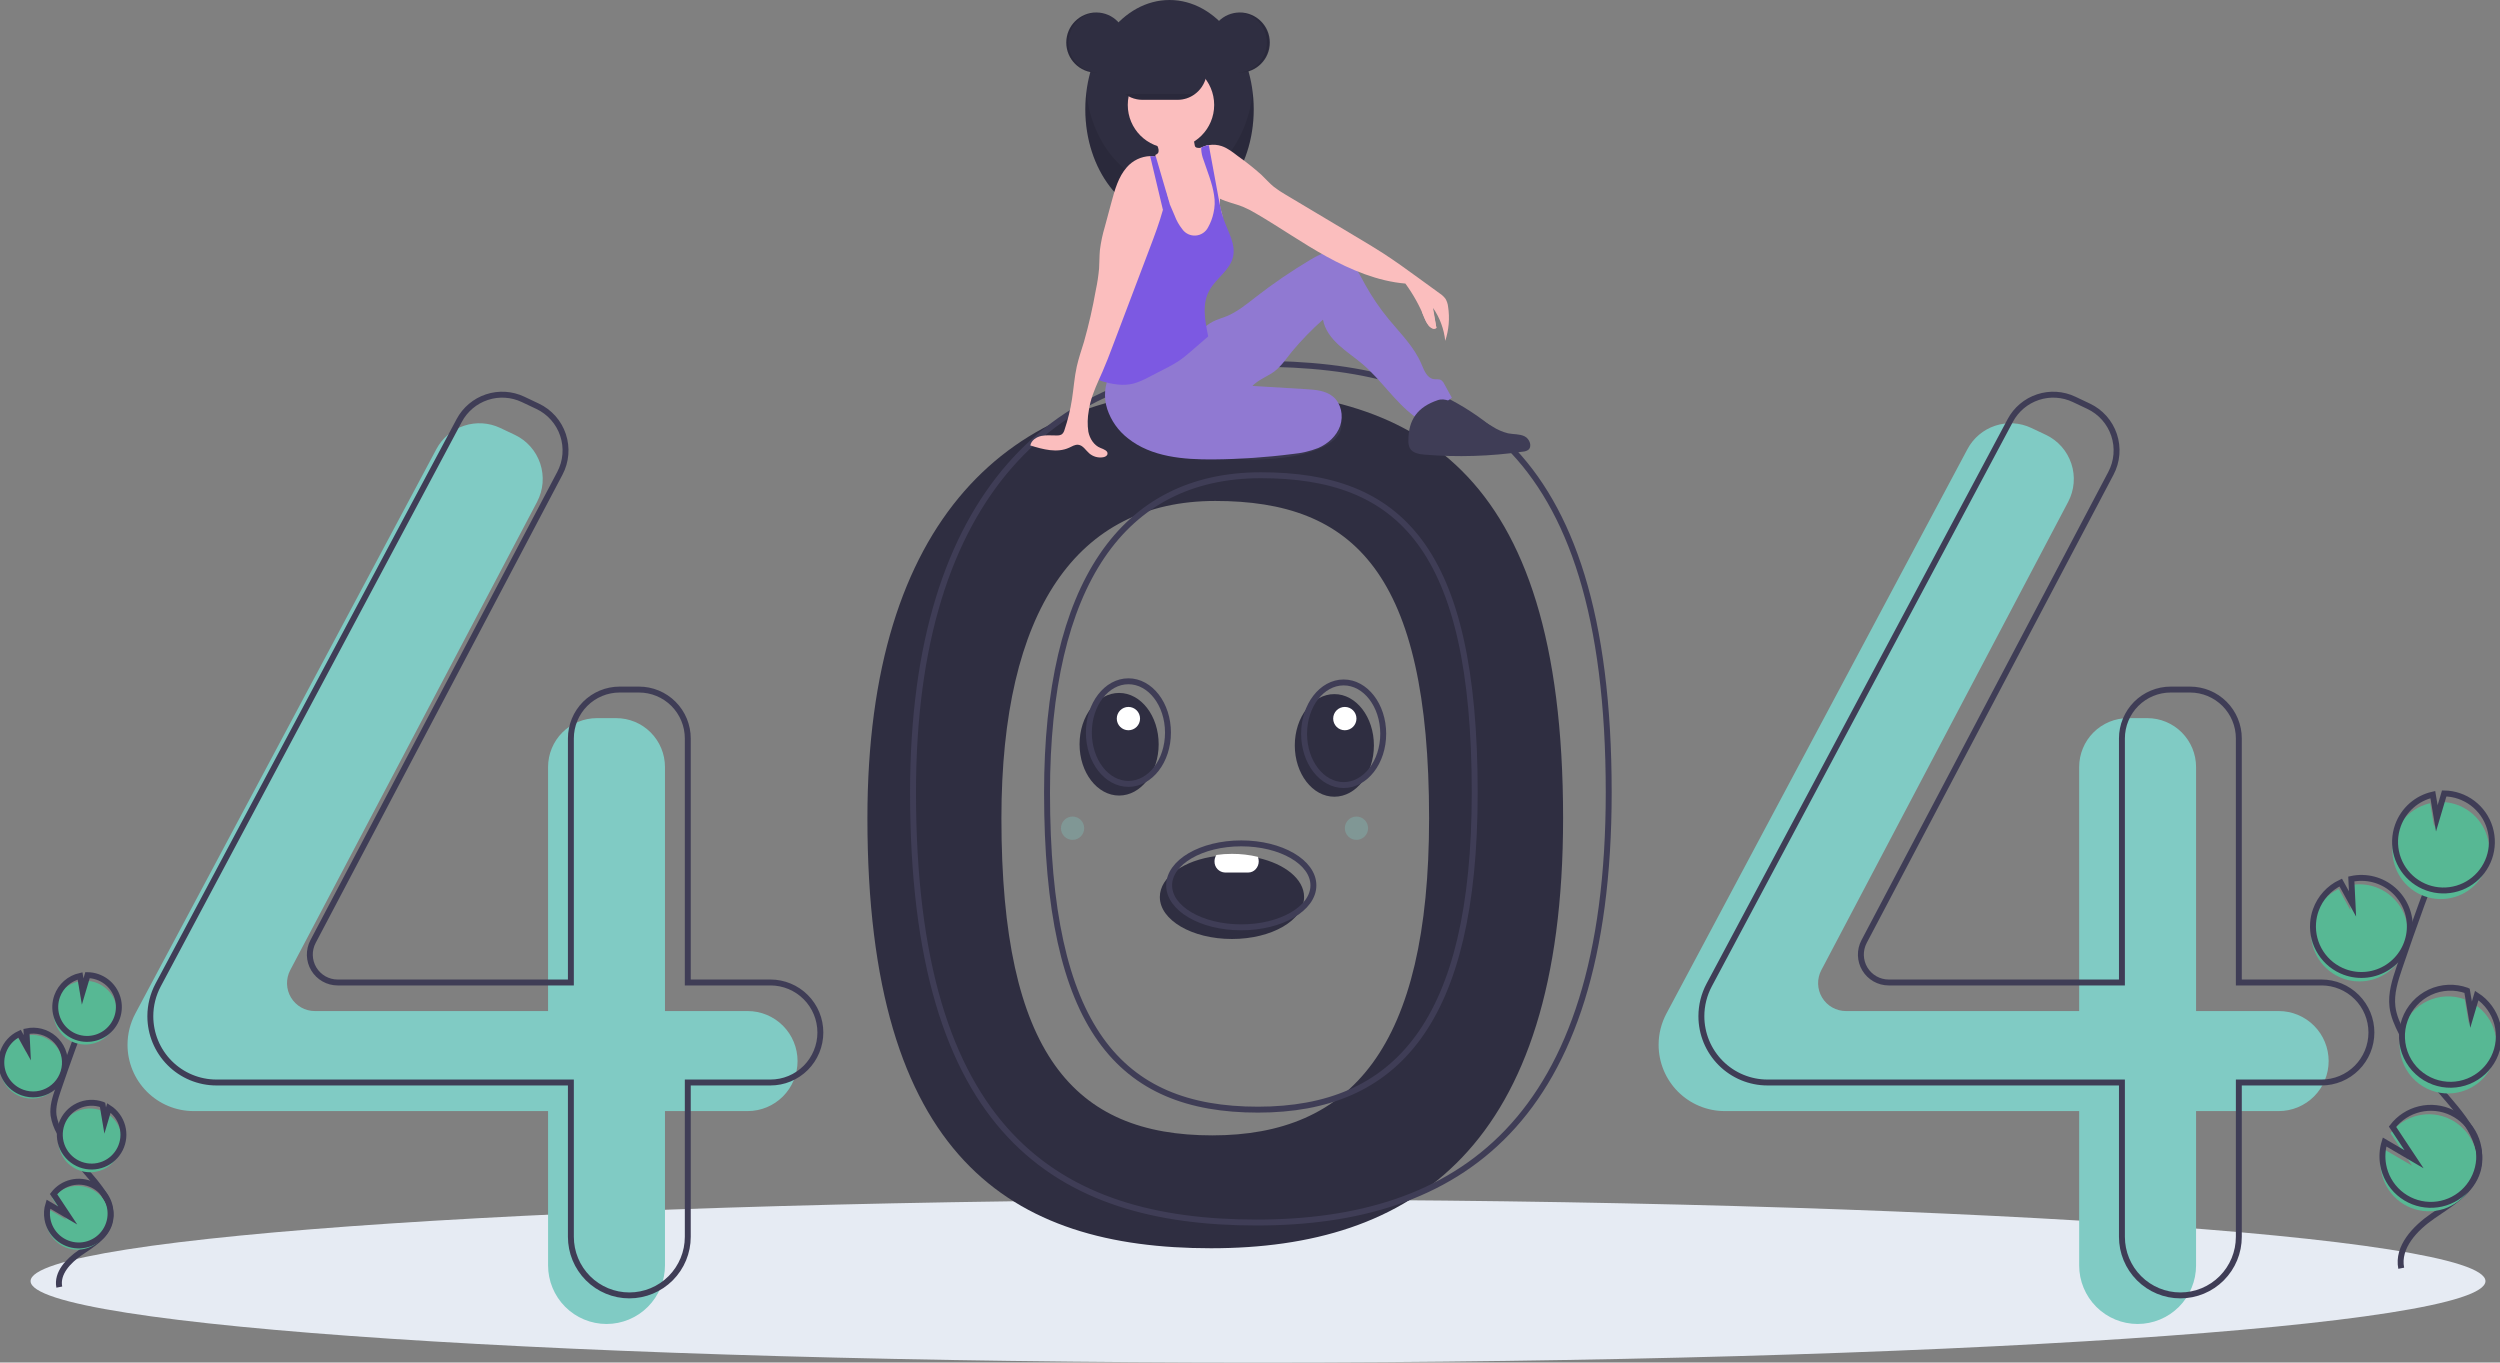<svg width="422" height="230" viewBox="0 0 422 230" fill="none" xmlns="http://www.w3.org/2000/svg">
<rect x="0" y="0" width="422" height="230" fill="#808080" stroke="none"/>
<g clip-path="url(#clip0)">
<path d="M212.354 230C326.783 230 419.546 223.845 419.546 216.252C419.546 208.659 326.783 202.504 212.354 202.504C97.925 202.504 5.162 208.659 5.162 216.252C5.162 223.845 97.925 230 212.354 230Z" fill="#E6EBF3"/>
<path d="M204.413 65.748C170.656 65.748 146.419 87.456 146.419 138.106C146.419 195.51 170.656 210.705 204.413 210.705C238.17 210.705 263.851 194.062 263.851 138.106C263.851 78.29 238.17 65.748 204.413 65.748ZM204.635 191.651C181.254 191.651 169.039 177.902 169.039 138.143C169.039 103.061 181.754 84.561 205.135 84.561C228.516 84.561 241.231 96.713 241.231 138.143C241.231 176.9 228.016 191.651 204.635 191.651Z" fill="#2F2E41"/>
<path d="M126.205 170.667H112.248V129.472C112.248 127.284 111.38 125.186 109.837 123.639C108.293 122.092 106.2 121.222 104.017 121.222H100.746C99.665 121.222 98.595 121.436 97.596 121.85C96.598 122.265 95.69 122.873 94.926 123.639C94.162 124.405 93.555 125.314 93.142 126.315C92.728 127.316 92.515 128.389 92.515 129.472V170.667H53.147C52.337 170.667 51.541 170.457 50.835 170.058C50.13 169.658 49.54 169.083 49.122 168.388C48.704 167.693 48.472 166.901 48.45 166.09C48.427 165.278 48.614 164.475 48.992 163.757L90.659 84.714C91.178 83.728 91.493 82.647 91.585 81.537C91.676 80.426 91.542 79.308 91.19 78.251C90.838 77.193 90.276 76.218 89.538 75.385C88.8 74.551 87.902 73.876 86.896 73.4L84.436 72.236C82.526 71.332 80.343 71.198 78.338 71.863C76.332 72.527 74.658 73.939 73.663 75.806L22.844 171.09C21.979 172.712 21.526 174.524 21.526 176.363V176.363C21.526 177.833 21.815 179.287 22.376 180.644C22.936 182.002 23.759 183.235 24.795 184.274C25.831 185.312 27.062 186.136 28.416 186.699C29.77 187.261 31.221 187.55 32.687 187.55H92.515V213.599C92.515 214.898 92.77 216.183 93.266 217.383C93.762 218.583 94.489 219.673 95.405 220.591C96.321 221.51 97.409 222.238 98.606 222.735C99.803 223.232 101.086 223.488 102.381 223.488H102.381C103.677 223.488 104.96 223.232 106.157 222.735C107.354 222.238 108.442 221.51 109.358 220.591C110.274 219.673 111.001 218.583 111.497 217.383C111.992 216.183 112.248 214.898 112.248 213.599V187.55H126.205C128.438 187.55 130.581 186.661 132.16 185.078C133.74 183.495 134.627 181.347 134.627 179.108V179.108C134.627 176.87 133.74 174.722 132.16 173.139C130.581 171.556 128.438 170.667 126.205 170.667V170.667Z" fill="#80CBC4"/>
<path d="M384.653 170.667H370.696V129.472C370.696 127.284 369.828 125.186 368.285 123.639C366.741 122.092 364.648 121.222 362.465 121.222H359.194C358.113 121.222 357.043 121.436 356.044 121.85C355.046 122.265 354.138 122.873 353.374 123.639C352.61 124.405 352.003 125.314 351.59 126.315C351.176 127.316 350.963 128.389 350.963 129.472V170.667H311.595C310.785 170.667 309.989 170.457 309.284 170.058C308.578 169.658 307.988 169.083 307.57 168.388C307.152 167.693 306.92 166.901 306.898 166.09C306.875 165.278 307.062 164.475 307.44 163.757L349.107 84.714C349.627 83.728 349.941 82.647 350.033 81.537C350.124 80.426 349.99 79.308 349.638 78.251C349.286 77.193 348.725 76.218 347.987 75.385C347.249 74.551 346.35 73.876 345.344 73.4L342.884 72.236C340.974 71.332 338.791 71.198 336.786 71.863C334.78 72.527 333.106 73.939 332.111 75.806L281.292 171.09C280.427 172.712 279.974 174.524 279.974 176.363V176.363C279.974 179.33 281.15 182.176 283.243 184.274C285.336 186.372 288.175 187.55 291.135 187.55H350.963V213.599C350.963 216.222 352.003 218.737 353.853 220.591C355.703 222.446 358.213 223.488 360.829 223.488V223.488C363.446 223.488 365.956 222.446 367.806 220.591C369.656 218.737 370.696 216.222 370.696 213.599V187.55H384.653C386.887 187.55 389.029 186.661 390.608 185.078C392.188 183.495 393.075 181.347 393.075 179.108V179.108C393.075 176.87 392.188 174.722 390.608 173.139C389.029 171.556 386.887 170.667 384.653 170.667Z" fill="#80CBC4"/>
<path d="M130.055 165.843H116.098V124.649C116.098 123.565 115.885 122.492 115.471 121.491C115.058 120.491 114.451 119.581 113.687 118.815C112.923 118.049 112.015 117.441 111.017 117.027C110.018 116.612 108.948 116.399 107.867 116.399H104.596C102.413 116.399 100.32 117.268 98.776 118.815C97.233 120.362 96.365 122.461 96.365 124.649V165.843H56.997C56.187 165.843 55.391 165.633 54.686 165.234C53.981 164.835 53.39 164.259 52.972 163.564C52.554 162.869 52.323 162.077 52.3 161.266C52.277 160.454 52.464 159.651 52.842 158.933L94.509 79.89C95.029 78.904 95.344 77.824 95.435 76.713C95.526 75.602 95.392 74.484 95.04 73.427C94.689 72.37 94.127 71.395 93.389 70.561C92.651 69.727 91.752 69.052 90.746 68.576L88.287 67.412C86.377 66.508 84.193 66.374 82.188 67.039C80.182 67.704 78.509 69.115 77.513 70.983L26.694 166.266C25.829 167.888 25.376 169.7 25.376 171.54V171.54C25.376 174.507 26.552 177.352 28.645 179.45C30.738 181.548 33.577 182.726 36.538 182.726H96.365V208.775C96.365 210.074 96.621 211.36 97.116 212.559C97.612 213.759 98.339 214.849 99.255 215.768C100.171 216.686 101.259 217.414 102.456 217.911C103.653 218.408 104.936 218.664 106.232 218.664H106.232C108.848 218.664 111.358 217.622 113.208 215.768C115.058 213.913 116.098 211.398 116.098 208.775V182.726H130.055C131.161 182.726 132.256 182.508 133.278 182.084C134.3 181.66 135.228 181.038 136.011 180.254C136.793 179.47 137.413 178.539 137.836 177.515C138.26 176.491 138.477 175.393 138.477 174.285V174.285C138.477 173.176 138.26 172.078 137.836 171.054C137.413 170.03 136.793 169.099 136.011 168.316C135.228 167.532 134.3 166.91 133.278 166.486C132.256 166.061 131.161 165.843 130.055 165.843V165.843Z" stroke="#3F3D56" stroke-miterlimit="10"/>
<path d="M391.872 165.843H377.915V124.649C377.915 122.461 377.048 120.362 375.504 118.815C373.96 117.268 371.867 116.399 369.684 116.399H366.413C365.332 116.399 364.262 116.612 363.264 117.027C362.265 117.441 361.357 118.049 360.593 118.815C359.829 119.581 359.223 120.491 358.809 121.491C358.395 122.492 358.182 123.565 358.182 124.649V165.843H318.814C318.004 165.843 317.208 165.633 316.503 165.234C315.798 164.835 315.207 164.259 314.789 163.564C314.371 162.869 314.14 162.077 314.117 161.266C314.094 160.454 314.281 159.651 314.659 158.933L356.326 79.89C356.846 78.904 357.161 77.824 357.252 76.713C357.343 75.602 357.209 74.484 356.857 73.427C356.506 72.37 355.944 71.395 355.206 70.561C354.468 69.727 353.569 69.052 352.563 68.576L350.104 67.412C348.194 66.508 346.01 66.374 344.005 67.039C341.999 67.704 340.326 69.115 339.33 70.983L288.511 166.266C287.646 167.888 287.193 169.7 287.193 171.54C287.193 174.507 288.369 177.352 290.462 179.45C292.556 181.548 295.394 182.726 298.355 182.726H358.182V208.775C358.182 211.398 359.222 213.913 361.072 215.768C362.922 217.622 365.432 218.664 368.049 218.664V218.664C370.665 218.664 373.175 217.622 375.025 215.768C376.875 213.913 377.915 211.398 377.915 208.775V182.726H391.872C392.978 182.726 394.073 182.508 395.095 182.084C396.117 181.66 397.045 181.038 397.828 180.254C398.61 179.47 399.23 178.539 399.653 177.515C400.077 176.491 400.294 175.393 400.294 174.285V174.285C400.294 172.046 399.407 169.899 397.828 168.316C396.248 166.732 394.106 165.843 391.872 165.843V165.843Z" stroke="#3F3D56" stroke-miterlimit="10"/>
<path d="M212.113 61.407C178.356 61.407 154.119 83.114 154.119 133.764C154.119 191.168 178.356 206.363 212.113 206.363C245.871 206.363 271.552 189.721 271.552 133.764C271.552 73.949 245.871 61.407 212.113 61.407ZM212.335 187.309C188.954 187.309 176.739 173.561 176.739 133.802C176.739 98.72 189.454 80.22 212.835 80.22C236.216 80.22 248.932 92.372 248.932 133.802C248.931 172.558 235.716 187.309 212.335 187.309V187.309Z" stroke="#3F3D56" stroke-miterlimit="10"/>
<path d="M185.055 12.264C187.854 12.264 190.122 9.99 190.122 7.185C190.122 4.38 187.854 2.106 185.055 2.106C182.256 2.106 179.988 4.38 179.988 7.185C179.988 9.99 182.256 12.264 185.055 12.264Z" fill="#2F2E41"/>
<path d="M197.414 36.915C205.264 36.915 211.628 28.651 211.628 18.458C211.628 8.264 205.264 0 197.414 0C189.565 0 183.201 8.264 183.201 18.458C183.201 28.651 189.565 36.915 197.414 36.915Z" fill="#2F2E41"/>
<path opacity="0.1" d="M197.414 31.341C190.294 31.341 184.397 24.542 183.362 15.67C183.255 16.596 183.201 17.526 183.201 18.458C183.201 28.651 189.565 36.915 197.414 36.915C205.264 36.915 211.628 28.651 211.628 18.458C211.628 17.526 211.574 16.596 211.466 15.67C210.432 24.542 204.534 31.341 197.414 31.341Z" fill="black"/>
<path d="M226.337 72.511C226.031 73.769 224.715 74.775 223.258 75.479C220.193 76.958 216.413 77.399 212.747 77.547C211.812 77.604 210.873 77.587 209.941 77.496C208.134 77.32 206.438 76.539 205.129 75.278C205.036 75.217 204.959 75.134 204.907 75.035C204.854 74.936 204.828 74.826 204.829 74.714C204.831 74.602 204.861 74.493 204.916 74.395C204.972 74.299 205.051 74.217 205.146 74.159C207.098 72.01 210.355 70.692 213.637 69.743C216.125 69.024 220.464 67.16 223.177 67.412C225.806 67.656 226.722 70.924 226.337 72.511Z" fill="#3F3D56"/>
<path opacity="0.1" d="M226.337 72.511C226.031 73.769 224.715 74.775 223.258 75.479C220.193 76.958 216.413 77.399 212.747 77.547C211.812 77.604 210.873 77.587 209.941 77.496C208.134 77.32 206.438 76.539 205.129 75.278C205.036 75.217 204.959 75.134 204.907 75.035C204.854 74.936 204.828 74.826 204.829 74.714C204.831 74.602 204.861 74.493 204.916 74.395C204.972 74.299 205.051 74.217 205.146 74.159C207.098 72.01 210.355 70.692 213.637 69.743C216.125 69.024 220.464 67.16 223.177 67.412C225.806 67.656 226.722 70.924 226.337 72.511Z" fill="black"/>
<path d="M187.373 63.115C186.438 64.953 186.269 67.087 186.903 69.05C187.547 70.998 188.754 72.71 190.371 73.97C194.336 77.155 199.792 77.594 204.874 77.549C209.327 77.51 213.774 77.205 218.191 76.635C219.671 76.503 221.126 76.165 222.512 75.629C224.171 74.91 225.628 73.591 226.219 71.879C226.809 70.167 226.39 68.071 224.988 66.929C223.756 65.925 222.057 65.787 220.472 65.691L211.403 65.145C212.299 64.236 213.492 63.722 214.583 63.062C216.031 62.185 216.992 60.714 218.045 59.387C219.666 57.444 221.431 55.626 223.323 53.947C223.618 55.644 224.689 57.038 225.95 58.209C227.21 59.379 228.663 60.322 229.973 61.437C233.147 64.137 235.431 67.801 238.769 70.295C241.064 69.69 243.21 68.616 245.072 67.14L243.775 64.786C243.667 64.543 243.499 64.333 243.286 64.174C242.919 63.948 242.446 64.065 242.02 64.001C240.88 63.829 240.383 62.511 239.936 61.447C238.708 58.525 236.358 56.258 234.351 53.808C232.87 51.999 231.556 50.059 230.425 48.012C229.751 46.791 229.133 45.519 228.219 44.467C227.304 43.415 226.021 42.588 224.629 42.585C223.399 42.583 222.264 43.209 221.206 43.838C217.985 45.756 214.885 47.873 211.925 50.176C210.376 51.382 208.836 52.655 207.019 53.394C206.254 53.705 205.448 53.918 204.714 54.297C203.428 54.96 202.453 56.082 201.402 57.078C197.656 60.63 192.527 62.931 187.373 63.115Z" fill="#9079D2"/>
<path d="M206.335 37.832C206.293 38.918 206.063 39.988 205.654 40.994C205.447 41.496 205.139 41.95 204.749 42.328C204.36 42.705 203.896 42.998 203.389 43.188C202.668 43.382 201.912 43.406 201.18 43.26C200.542 43.193 199.927 42.983 199.381 42.646C198.53 42.06 198.106 41.014 197.952 39.991C197.797 38.969 197.867 37.925 197.768 36.895C197.671 36.064 197.514 35.241 197.296 34.433C197.229 34.164 197.161 33.896 197.094 33.629C197.029 33.361 196.964 33.094 196.905 32.826C196.851 32.575 196.8 32.322 196.757 32.068C196.721 31.854 196.689 31.638 196.665 31.421C196.644 30.779 196.537 30.142 196.348 29.527C196.17 29.129 195.948 28.752 195.685 28.404C195.573 28.243 195.464 28.081 195.364 27.914C195.074 27.48 194.94 26.96 194.982 26.439C194.994 26.358 195.013 26.279 195.04 26.202C195.05 26.173 195.061 26.143 195.073 26.114C195.185 26.084 195.287 26.027 195.371 25.948C195.455 25.869 195.519 25.771 195.557 25.662C195.599 25.428 195.579 25.186 195.499 24.962C195.406 24.649 195.28 24.347 195.122 24.062C195.018 23.873 194.666 23.534 194.663 23.318C194.658 22.885 195.504 22.535 195.846 22.365C196.891 21.84 198.056 21.603 199.222 21.678C199.97 21.729 200.781 21.959 201.194 22.588C201.565 23.154 201.515 23.887 201.673 24.545C201.69 24.64 201.73 24.73 201.791 24.806C201.871 24.88 201.973 24.927 202.081 24.94C202.264 24.977 202.452 24.984 202.637 24.962H202.639C202.688 24.958 202.736 24.951 202.784 24.941C203.073 24.888 203.346 24.77 203.583 24.596C203.736 24.555 203.891 24.521 204.046 24.495C204.053 24.495 204.059 24.493 204.065 24.491C204.684 26.45 204.764 28.55 205.271 30.544C205.522 31.536 205.882 32.516 205.932 33.537C205.936 33.582 205.937 33.627 205.939 33.673C205.946 34.002 205.92 34.332 205.934 34.659C205.938 34.807 205.955 34.953 205.983 35.098C206.038 35.33 206.107 35.56 206.189 35.784L206.193 35.795C206.217 35.867 206.239 35.94 206.257 36.013C206.271 36.067 206.283 36.119 206.293 36.172L206.294 36.176C206.386 36.723 206.4 37.281 206.335 37.832V37.832Z" fill="#FBBEBE"/>
<path d="M197.661 25.023C201.689 25.023 204.953 21.751 204.953 17.714C204.953 13.678 201.689 10.406 197.661 10.406C193.634 10.406 190.369 13.678 190.369 17.714C190.369 21.751 193.634 25.023 197.661 25.023Z" fill="#FBBEBE"/>
<path d="M243.957 57.536C243.746 55.542 243.039 53.633 241.9 51.983C242.09 53.111 242.279 54.238 242.469 55.364C242.233 55.432 241.982 55.43 241.747 55.358C241.512 55.286 241.303 55.146 241.147 54.956C240.839 54.572 240.605 54.135 240.453 53.667C239.625 51.606 238.541 49.657 237.229 47.866C232.586 47.478 227.997 45.549 223.915 43.301C219.832 41.054 216.01 38.359 211.981 36.017C211.283 35.594 210.555 35.221 209.803 34.902C208.543 34.395 207.127 34.133 205.932 33.537C205.852 33.497 205.772 33.455 205.693 33.412C205.423 33.265 205.167 33.093 204.929 32.898C204.8 32.793 204.678 32.681 204.563 32.561C203.967 31.866 203.494 31.073 203.165 30.217C202.524 28.795 202.295 27.079 201.655 25.657C201.949 25.382 202.28 25.148 202.637 24.962H202.639C202.69 24.935 202.742 24.909 202.796 24.884C203.049 24.765 203.312 24.668 203.583 24.596C203.736 24.555 203.891 24.521 204.046 24.495C204.053 24.495 204.059 24.493 204.065 24.492C204.787 24.374 205.527 24.432 206.222 24.663C207.237 25.007 208.094 25.694 208.948 26.345C210.335 27.325 211.666 28.382 212.934 29.514C213.638 30.19 214.281 30.933 215.039 31.548C215.668 32.035 216.332 32.475 217.025 32.867C221.124 35.315 225.224 37.762 229.325 40.209C230.713 41.038 232.102 41.867 233.459 42.743C235.521 44.076 237.508 45.521 239.494 46.964C240.665 47.814 241.835 48.664 243.004 49.515C243.388 49.76 243.725 50.072 243.999 50.436C244.241 50.85 244.392 51.311 244.44 51.788C244.734 53.715 244.568 55.685 243.957 57.536V57.536Z" fill="#FBBEBE"/>
<path d="M208.143 43.328C207.652 45.539 205.422 46.876 204.256 48.819C202.808 51.229 203.399 54.031 203.942 56.792C202.949 57.651 201.955 58.509 200.96 59.368C200.411 59.84 199.863 60.314 199.272 60.732C198.41 61.31 197.51 61.828 196.578 62.283C195.698 62.736 194.818 63.19 193.938 63.644C193.12 64.105 192.253 64.473 191.353 64.742C189.619 65.188 187.778 64.875 186.062 64.359C185.86 64.306 185.665 64.226 185.484 64.122C185.377 64.058 185.284 63.974 185.209 63.873C185.04 63.569 184.979 63.217 185.035 62.873C185.209 59.98 185.915 57.147 186.618 54.335C186.994 52.648 187.5 50.992 188.13 49.383C188.748 48.005 189.459 46.67 190.257 45.387C191.138 43.773 192.182 42.255 193.372 40.855C193.951 40.316 194.438 39.685 194.815 38.989C195.254 37.986 195.085 36.835 195.174 35.742C195.242 34.921 195.459 34.12 195.815 33.377V33.376C196.005 32.976 196.235 32.596 196.5 32.241C196.62 32.521 196.739 32.801 196.859 33.08C196.938 33.263 197.017 33.446 197.094 33.629C197.196 33.864 197.296 34.099 197.396 34.332C197.684 35.004 197.971 35.675 198.258 36.345C198.569 37.19 199.011 37.98 199.569 38.685C199.823 39.047 200.167 39.336 200.567 39.524C200.966 39.712 201.408 39.793 201.848 39.759C202.288 39.726 202.712 39.578 203.078 39.331C203.445 39.084 203.741 38.746 203.938 38.35C204.353 37.611 204.654 36.812 204.83 35.982C205.074 34.972 205.108 33.922 204.929 32.898C204.631 30.926 203.794 28.912 203.186 27.079C202.939 26.468 202.795 25.82 202.762 25.162C202.763 25.088 202.771 25.014 202.784 24.941C202.788 24.923 202.792 24.903 202.796 24.884C203.049 24.765 203.312 24.668 203.583 24.596C203.736 24.555 203.891 24.521 204.046 24.495C204.581 27.399 205.117 30.303 205.654 33.206C205.667 33.275 205.68 33.343 205.693 33.412C205.769 33.828 205.847 34.244 205.934 34.659C206.011 35.036 206.095 35.411 206.189 35.784L206.193 35.795C206.225 35.922 206.259 36.047 206.293 36.172L206.294 36.176C206.39 36.518 206.496 36.857 206.616 37.191C207.343 39.207 208.609 41.236 208.143 43.328Z" fill="#7C59E2"/>
<path d="M237.737 74.403C237.714 74.829 237.796 75.254 237.977 75.64C238.433 76.476 239.528 76.666 240.476 76.744C246.011 77.2 251.58 77.03 257.077 76.237C257.375 76.217 257.664 76.127 257.922 75.974C258.703 75.425 258.222 74.087 257.368 73.658C256.515 73.23 255.502 73.333 254.566 73.147C253.635 72.913 252.749 72.528 251.943 72.007C250.044 70.914 248.172 69.774 246.329 68.587C245.231 67.88 243.936 67.126 242.699 67.545C239.351 68.681 237.715 70.782 237.737 74.403Z" fill="#3F3D56"/>
<path d="M196.933 32.671V32.672C196.925 32.724 196.916 32.775 196.905 32.826C196.891 32.91 196.875 32.996 196.859 33.08C196.706 33.867 196.518 34.65 196.302 35.427C195.709 37.577 194.914 39.691 194.125 41.775C192.01 47.362 189.893 52.949 187.776 58.536C187.243 59.944 186.71 61.352 186.103 62.731C185.9 63.191 185.691 63.654 185.484 64.122C184.74 65.798 184.025 67.529 183.788 69.312C183.567 70.487 183.541 71.689 183.713 72.871C183.95 74.041 184.658 75.183 185.767 75.615C186.308 75.827 187.083 76.111 186.935 76.674C186.854 76.984 186.503 77.135 186.188 77.187C185.772 77.254 185.346 77.228 184.941 77.111C184.536 76.994 184.162 76.789 183.845 76.511C183.253 75.984 182.798 75.166 182.011 75.078C181.466 75.018 180.964 75.345 180.465 75.575C178.428 76.507 176.055 75.855 173.915 75.192C174.084 74.323 174.954 73.751 175.818 73.578C176.681 73.403 177.575 73.527 178.456 73.503C178.738 73.518 179.018 73.446 179.258 73.296C179.473 73.099 179.624 72.841 179.691 72.556C180.259 70.87 180.681 69.138 180.953 67.38C181.237 65.543 181.356 63.677 181.761 61.863C182.076 60.447 182.563 59.075 182.981 57.685C183.789 54.824 184.452 51.923 184.968 48.994C185.229 47.778 185.416 46.546 185.528 45.306C185.599 44.278 185.565 43.245 185.664 42.221C185.83 40.888 186.108 39.572 186.494 38.285C186.872 36.882 187.25 35.479 187.627 34.077C188.187 32.002 188.787 29.847 190.206 28.234C190.699 27.666 191.303 27.206 191.981 26.881C192.658 26.557 193.395 26.376 194.145 26.349C194.427 26.348 194.707 26.378 194.982 26.439C195.028 26.45 195.073 26.461 195.119 26.474C195.419 26.552 195.706 26.671 195.973 26.828C196.411 26.549 196.633 26.647 196.924 27.077C197.178 27.532 197.298 28.05 197.27 28.571C197.294 29.945 197.182 31.319 196.933 32.671Z" fill="#FBBEBE"/>
<path d="M197.414 34.314L197.396 34.332L197.296 34.433L196.302 35.427L195.815 33.377L194.145 26.349C194.427 26.348 194.707 26.378 194.982 26.439C194.994 26.358 195.013 26.279 195.04 26.202L195.119 26.474L195.685 28.404L196.757 32.068L196.934 32.671V32.672L197.414 34.314Z" fill="#7C59E2"/>
<path d="M203.72 11.89C203.719 12.541 203.59 13.185 203.341 13.786C203.091 14.387 202.726 14.933 202.266 15.392C202.1 15.56 201.921 15.714 201.732 15.855C200.879 16.5 199.84 16.849 198.772 16.849H192.843C191.533 16.847 190.277 16.324 189.351 15.395C188.425 14.465 187.905 13.206 187.905 11.893C187.905 10.579 188.425 9.32 189.351 8.391C190.277 7.461 191.533 6.938 192.843 6.936H198.772C200.083 6.94 201.338 7.462 202.265 8.391C203.192 9.319 203.715 10.577 203.72 11.89V11.89Z" fill="#2F2E41"/>
<path d="M209.279 12.264C212.078 12.264 214.347 9.99 214.347 7.185C214.347 4.38 212.078 2.106 209.279 2.106C206.481 2.106 204.212 4.38 204.212 7.185C204.212 9.99 206.481 12.264 209.279 12.264Z" fill="#2F2E41"/>
<path opacity="0.1" d="M209.156 2.106C209.094 2.106 209.032 2.108 208.97 2.111C210.281 2.158 211.522 2.714 212.433 3.66C213.343 4.607 213.852 5.87 213.852 7.185C213.852 8.5 213.343 9.763 212.433 10.709C211.522 11.656 210.281 12.211 208.97 12.259C209.032 12.261 209.094 12.264 209.156 12.264C210.5 12.264 211.788 11.729 212.739 10.776C213.689 9.824 214.223 8.532 214.223 7.185C214.223 5.838 213.689 4.546 212.739 3.593C211.788 2.641 210.5 2.106 209.156 2.106V2.106Z" fill="black"/>
<path opacity="0.1" d="M185.055 2.106C185.117 2.106 185.179 2.108 185.24 2.111C183.929 2.158 182.688 2.714 181.778 3.66C180.867 4.607 180.358 5.87 180.358 7.185C180.358 8.5 180.867 9.763 181.778 10.709C182.688 11.656 183.929 12.211 185.24 12.259C185.179 12.261 185.117 12.264 185.055 12.264C183.712 12.263 182.424 11.727 181.475 10.775C180.525 9.822 179.992 8.531 179.992 7.185C179.992 5.839 180.525 4.547 181.475 3.595C182.424 2.643 183.712 2.107 185.055 2.106Z" fill="black"/>
<path opacity="0.1" d="M201.732 15.855C200.879 16.5 199.84 16.849 198.772 16.849H192.843C191.775 16.849 190.736 16.5 189.883 15.855H201.732Z" fill="black"/>
<path d="M240.022 52.657C240.022 52.657 241.3 56.346 242.469 55.364L241.537 50.542L240.022 52.657Z" fill="#FBBEBE"/>
<path d="M395.476 165.168C396.666 165.602 397.94 165.752 399.198 165.608C400.456 165.464 401.663 165.029 402.724 164.338C403.786 163.646 404.673 162.717 405.315 161.623C405.957 160.53 406.337 159.301 406.424 158.035C406.512 156.77 406.305 155.501 405.82 154.329C405.335 153.156 404.585 152.113 403.629 151.281C402.673 150.449 401.537 149.851 400.312 149.534C399.086 149.217 397.803 149.19 396.565 149.454L396.769 153.672L394.779 150.057C392.825 150.978 391.316 152.638 390.582 154.672C390.322 155.385 390.164 156.131 390.112 156.889C389.987 158.666 390.442 160.435 391.41 161.929C392.378 163.423 393.806 164.56 395.476 165.168V165.168Z" fill="#57B894"/>
<path d="M405.326 214.08C404.623 210.494 407.668 207.314 410.676 205.248C413.684 203.181 417.198 201.15 418.225 197.643C419.699 192.602 415.306 187.986 411.887 184.005C409.35 181.051 407.171 177.806 405.397 174.337C404.685 172.947 404.031 171.493 403.844 169.941C403.575 167.707 404.291 165.484 405.012 163.353C407.416 156.253 409.986 149.212 412.722 142.232" stroke="#3F3D56" stroke-miterlimit="10"/>
<path d="M395.813 164.082C397.003 164.516 398.277 164.667 399.535 164.522C400.792 164.378 402 163.943 403.061 163.252C404.123 162.56 405.009 161.631 405.651 160.537C406.294 159.444 406.673 158.216 406.761 156.95C406.849 155.684 406.642 154.415 406.157 153.243C405.672 152.071 404.922 151.027 403.966 150.195C403.01 149.363 401.874 148.765 400.648 148.448C399.422 148.131 398.14 148.104 396.902 148.369L397.106 152.586L395.115 148.972C393.162 149.892 391.652 151.552 390.919 153.587C390.659 154.299 390.5 155.046 390.449 155.803C390.323 157.58 390.779 159.349 391.747 160.844C392.715 162.338 394.142 163.475 395.813 164.082V164.082Z" stroke="#3F3D56" stroke-miterlimit="10"/>
<path d="M404.327 140.775C404.794 139.484 405.578 138.331 406.606 137.423C407.634 136.515 408.874 135.881 410.211 135.58L410.884 139.589L412.132 135.378C413.864 135.404 415.544 135.981 416.928 137.026C418.312 138.071 419.329 139.529 419.832 141.191C420.335 142.853 420.298 144.632 419.727 146.272C419.155 147.912 418.079 149.327 416.652 150.313C415.226 151.299 413.524 151.806 411.792 151.759C410.06 151.713 408.387 151.116 407.016 150.054C405.644 148.993 404.644 147.522 404.161 145.854C403.678 144.187 403.736 142.408 404.327 140.775H404.327Z" fill="#57B894"/>
<path d="M404.776 139.328C405.243 138.036 406.026 136.883 407.055 135.975C408.083 135.068 409.323 134.434 410.66 134.132L411.333 138.141L412.581 133.93C414.313 133.956 415.993 134.533 417.377 135.578C418.761 136.623 419.778 138.082 420.281 139.744C420.784 141.406 420.747 143.185 420.176 144.824C419.604 146.464 418.527 147.879 417.101 148.865C415.675 149.852 413.973 150.358 412.241 150.312C410.508 150.265 408.836 149.668 407.464 148.607C406.093 147.545 405.093 146.075 404.61 144.407C404.127 142.739 404.185 140.96 404.776 139.328H404.776Z" stroke="#3F3D56" stroke-miterlimit="10"/>
<path d="M410.452 184.086C412.339 184.772 414.412 184.739 416.275 183.991C418.139 183.244 419.663 181.835 420.557 180.034C421.451 178.233 421.653 176.165 421.123 174.224C420.594 172.284 419.371 170.606 417.686 169.511L416.728 172.747L416.048 168.691C416.041 168.687 416.034 168.685 416.027 168.683C415.018 168.315 413.946 168.15 412.873 168.198C411.8 168.246 410.747 168.505 409.774 168.96C408.802 169.416 407.928 170.059 407.203 170.853C406.478 171.648 405.917 172.577 405.551 173.589C405.184 174.601 405.021 175.675 405.069 176.75C405.117 177.826 405.376 178.881 405.831 179.856C406.286 180.83 406.929 181.706 407.721 182.432C408.514 183.158 409.442 183.72 410.452 184.086H410.452Z" fill="#57B894"/>
<path d="M410.841 182.62C412.728 183.306 414.801 183.272 416.664 182.525C418.528 181.778 420.052 180.369 420.946 178.568C421.84 176.766 422.042 174.698 421.512 172.758C420.983 170.817 419.76 169.14 418.075 168.045L417.117 171.281L416.437 167.224C416.43 167.221 416.423 167.218 416.416 167.216C415.407 166.849 414.335 166.684 413.262 166.732C412.189 166.779 411.136 167.038 410.163 167.494C409.19 167.95 408.317 168.593 407.592 169.387C406.867 170.181 406.306 171.111 405.939 172.123C405.573 173.134 405.41 174.209 405.458 175.284C405.506 176.359 405.765 177.414 406.22 178.389C406.675 179.364 407.318 180.239 408.11 180.965C408.903 181.691 409.831 182.254 410.841 182.62H410.841Z" stroke="#3F3D56" stroke-miterlimit="10"/>
<path d="M401.941 197.693C402.266 199.543 403.215 201.226 404.63 202.458C406.045 203.69 407.84 204.397 409.713 204.46C411.587 204.523 413.425 203.939 414.919 202.805C416.414 201.671 417.474 200.057 417.922 198.232C418.37 196.408 418.178 194.485 417.379 192.785C416.581 191.086 415.223 189.713 413.534 188.898C411.846 188.083 409.929 187.874 408.105 188.307C406.281 188.74 404.661 189.789 403.517 191.277L407.159 196.772L402.182 193.855C401.796 195.097 401.714 196.413 401.941 197.693V197.693Z" fill="#57B894"/>
<path d="M402.278 196.607C402.603 198.458 403.552 200.14 404.967 201.372C406.382 202.604 408.177 203.311 410.05 203.374C411.924 203.438 413.762 202.853 415.256 201.719C416.751 200.585 417.811 198.971 418.259 197.147C418.707 195.322 418.515 193.399 417.716 191.7C416.917 190 415.56 188.628 413.871 187.812C412.182 186.997 410.265 186.788 408.441 187.221C406.617 187.655 404.998 188.703 403.853 190.191L407.496 195.686L402.519 192.77C402.133 194.011 402.051 195.327 402.278 196.607V196.607Z" stroke="#3F3D56" stroke-miterlimit="10"/>
<path d="M3.538 185.127C4.32 185.412 5.157 185.511 5.983 185.417C6.81 185.322 7.603 185.036 8.3 184.582C8.998 184.127 9.58 183.517 10.002 182.798C10.424 182.08 10.674 181.273 10.731 180.441C10.789 179.609 10.653 178.776 10.334 178.005C10.015 177.235 9.523 176.55 8.895 176.003C8.266 175.457 7.52 175.064 6.715 174.856C5.909 174.647 5.067 174.629 4.253 174.803L4.388 177.574L3.08 175.199C1.796 175.804 0.804 176.895 0.323 178.232C0.152 178.7 0.048 179.19 0.014 179.688C-0.069 180.855 0.231 182.018 0.867 182.999C1.502 183.981 2.44 184.728 3.538 185.127V185.127Z" fill="#57B894"/>
<path d="M10.009 217.264C9.548 214.907 11.548 212.818 13.525 211.46C15.501 210.102 17.81 208.768 18.484 206.464C19.453 203.152 16.567 200.119 14.32 197.504C12.653 195.563 11.222 193.431 10.056 191.152C9.549 190.257 9.204 189.279 9.036 188.264C8.859 186.796 9.329 185.335 9.803 183.935C11.383 179.27 13.071 174.644 14.869 170.058" stroke="#3F3D56" stroke-miterlimit="10"/>
<path d="M3.759 184.414C4.541 184.699 5.378 184.798 6.204 184.703C7.031 184.608 7.824 184.323 8.521 183.868C9.219 183.414 9.801 182.803 10.223 182.085C10.645 181.366 10.895 180.559 10.952 179.728C11.01 178.896 10.874 178.062 10.555 177.292C10.237 176.522 9.744 175.837 9.116 175.29C8.488 174.743 7.741 174.351 6.936 174.142C6.131 173.934 5.288 173.916 4.474 174.09L4.609 176.861L3.301 174.486C2.017 175.091 1.026 176.181 0.544 177.518C0.373 177.986 0.269 178.477 0.235 178.974C0.152 180.142 0.452 181.304 1.088 182.286C1.724 183.268 2.662 184.015 3.759 184.414V184.414Z" stroke="#3F3D56" stroke-miterlimit="10"/>
<path d="M9.353 169.101C9.66 168.252 10.175 167.495 10.85 166.899C11.526 166.302 12.34 165.885 13.219 165.687L13.661 168.321L14.481 165.555C15.619 165.572 16.723 165.951 17.632 166.637C18.542 167.324 19.21 168.282 19.54 169.374C19.871 170.466 19.846 171.635 19.471 172.712C19.096 173.79 18.388 174.719 17.451 175.367C16.514 176.015 15.396 176.348 14.258 176.318C13.12 176.287 12.021 175.895 11.119 175.197C10.218 174.5 9.562 173.534 9.244 172.438C8.927 171.342 8.965 170.174 9.353 169.101V169.101Z" fill="#57B894"/>
<path d="M9.648 168.15C9.955 167.301 10.47 166.544 11.145 165.947C11.821 165.351 12.635 164.934 13.514 164.736L13.956 167.37L14.776 164.604C15.914 164.621 17.018 165 17.927 165.686C18.837 166.373 19.505 167.331 19.835 168.423C20.166 169.515 20.142 170.684 19.766 171.761C19.39 172.838 18.683 173.768 17.746 174.416C16.809 175.064 15.691 175.397 14.553 175.366C13.414 175.336 12.316 174.944 11.414 174.246C10.513 173.549 9.856 172.583 9.539 171.487C9.221 170.391 9.26 169.222 9.648 168.15V168.15Z" stroke="#3F3D56" stroke-miterlimit="10"/>
<path d="M13.377 197.557C14.617 198.008 15.979 197.986 17.203 197.495C18.428 197.004 19.429 196.078 20.017 194.895C20.604 193.711 20.736 192.352 20.389 191.077C20.041 189.802 19.237 188.7 18.13 187.981L17.5 190.107L17.054 187.442C17.049 187.44 17.045 187.438 17.04 187.437C16.377 187.195 15.673 187.087 14.968 187.118C14.263 187.149 13.571 187.319 12.932 187.618C12.292 187.918 11.718 188.34 11.242 188.862C10.766 189.384 10.397 189.995 10.156 190.66C9.915 191.325 9.808 192.03 9.839 192.737C9.871 193.444 10.041 194.137 10.341 194.777C10.64 195.418 11.062 195.993 11.583 196.47C12.104 196.947 12.714 197.316 13.377 197.557V197.557Z" fill="#57B894"/>
<path d="M13.633 196.594C14.873 197.044 16.234 197.022 17.459 196.531C18.683 196.04 19.685 195.115 20.272 193.931C20.86 192.748 20.992 191.389 20.644 190.114C20.296 188.839 19.492 187.737 18.386 187.018L17.756 189.144L17.309 186.478C17.305 186.476 17.3 186.475 17.296 186.473C16.633 186.232 15.929 186.124 15.224 186.156C14.52 186.187 13.828 186.358 13.189 186.657C11.899 187.262 10.901 188.356 10.415 189.698C9.93 191.04 9.996 192.52 10.599 193.814C11.203 195.107 12.294 196.107 13.633 196.594V196.594Z" stroke="#3F3D56" stroke-miterlimit="10"/>
<path d="M7.786 206.497C7.999 207.713 8.623 208.818 9.552 209.627C10.482 210.437 11.661 210.901 12.892 210.943C14.123 210.984 15.331 210.6 16.312 209.856C17.294 209.111 17.991 208.05 18.285 206.851C18.58 205.653 18.454 204.389 17.929 203.272C17.404 202.156 16.512 201.254 15.402 200.718C14.293 200.183 13.033 200.046 11.835 200.33C10.637 200.615 9.572 201.304 8.821 202.281L11.214 205.891L7.944 203.975C7.69 204.791 7.636 205.656 7.786 206.497V206.497Z" fill="#57B894"/>
<path d="M8.007 205.784C8.22 206.999 8.844 208.105 9.774 208.914C10.703 209.724 11.882 210.188 13.113 210.23C14.344 210.271 15.552 209.887 16.534 209.142C17.516 208.397 18.212 207.336 18.506 206.138C18.801 204.939 18.675 203.676 18.15 202.559C17.625 201.442 16.733 200.541 15.624 200.005C14.514 199.469 13.255 199.332 12.056 199.617C10.858 199.901 9.794 200.59 9.042 201.568L11.435 205.178L8.165 203.262C7.912 204.078 7.857 204.942 8.007 205.784V205.784Z" stroke="#3F3D56" stroke-miterlimit="10"/>
<path d="M188.906 134.29C192.594 134.29 195.583 130.413 195.583 125.629C195.583 120.846 192.594 116.968 188.906 116.968C185.218 116.968 182.229 120.846 182.229 125.629C182.229 130.413 185.218 134.29 188.906 134.29Z" fill="#2F2E41"/>
<path d="M225.238 134.487C228.926 134.487 231.916 130.61 231.916 125.826C231.916 121.043 228.926 117.165 225.238 117.165C221.55 117.165 218.561 121.043 218.561 125.826C218.561 130.61 221.55 134.487 225.238 134.487Z" fill="#2F2E41"/>
<path d="M220.132 151.415C220.132 155.329 214.68 158.502 207.956 158.502C201.232 158.502 195.78 155.329 195.78 151.415C195.78 148.026 199.869 145.191 205.332 144.498C206.202 144.383 207.079 144.327 207.956 144.329C209.426 144.324 210.892 144.483 212.328 144.802C216.892 145.821 220.132 148.4 220.132 151.415Z" fill="#2F2E41"/>
<path d="M190.477 132.322C194.165 132.322 197.155 128.444 197.155 123.661C197.155 118.878 194.165 115 190.477 115C186.789 115 183.8 118.878 183.8 123.661C183.8 128.444 186.789 132.322 190.477 132.322Z" stroke="#3F3D56" stroke-miterlimit="10"/>
<path d="M226.809 132.519C230.497 132.519 233.487 128.641 233.487 123.858C233.487 119.074 230.497 115.197 226.809 115.197C223.122 115.197 220.132 119.074 220.132 123.858C220.132 128.641 223.122 132.519 226.809 132.519Z" stroke="#3F3D56" stroke-miterlimit="10"/>
<path d="M209.527 156.533C216.252 156.533 221.703 153.361 221.703 149.447C221.703 145.533 216.252 142.361 209.527 142.361C202.802 142.361 197.351 145.533 197.351 149.447C197.351 153.361 202.802 156.533 209.527 156.533Z" stroke="#3F3D56" stroke-miterlimit="10"/>
<path d="M212.473 145.392C212.476 145.887 212.291 146.365 211.954 146.727C211.796 146.901 211.603 147.04 211.388 147.136C211.173 147.231 210.94 147.281 210.705 147.282H206.778C206.294 147.265 205.836 147.057 205.505 146.703C205.174 146.348 204.996 145.877 205.01 145.392C205.008 145.008 205.12 144.633 205.332 144.313C206.201 144.19 207.078 144.13 207.956 144.132C209.428 144.127 210.895 144.297 212.328 144.636C212.425 144.876 212.474 145.133 212.473 145.392V145.392Z" fill="white"/>
<path d="M190.477 123.267C191.562 123.267 192.441 122.386 192.441 121.299C192.441 120.212 191.562 119.33 190.477 119.33C189.393 119.33 188.513 120.212 188.513 121.299C188.513 122.386 189.393 123.267 190.477 123.267Z" fill="white"/>
<path d="M227.006 123.267C228.09 123.267 228.97 122.386 228.97 121.299C228.97 120.212 228.09 119.33 227.006 119.33C225.921 119.33 225.042 120.212 225.042 121.299C225.042 122.386 225.921 123.267 227.006 123.267Z" fill="white"/>
<path opacity="0.3" d="M228.97 141.77C230.054 141.77 230.934 140.889 230.934 139.802C230.934 138.715 230.054 137.833 228.97 137.833C227.885 137.833 227.006 138.715 227.006 139.802C227.006 140.889 227.885 141.77 228.97 141.77Z" fill="#80CBC4"/>
<path opacity="0.3" d="M181.051 141.77C182.135 141.77 183.014 140.889 183.014 139.802C183.014 138.715 182.135 137.833 181.051 137.833C179.966 137.833 179.087 138.715 179.087 139.802C179.087 140.889 179.966 141.77 181.051 141.77Z" fill="#80CBC4"/>
</g>
<defs>
<clipPath id="clip0">
<rect width="422" height="230" fill="white"/>
</clipPath>
</defs>
</svg>
